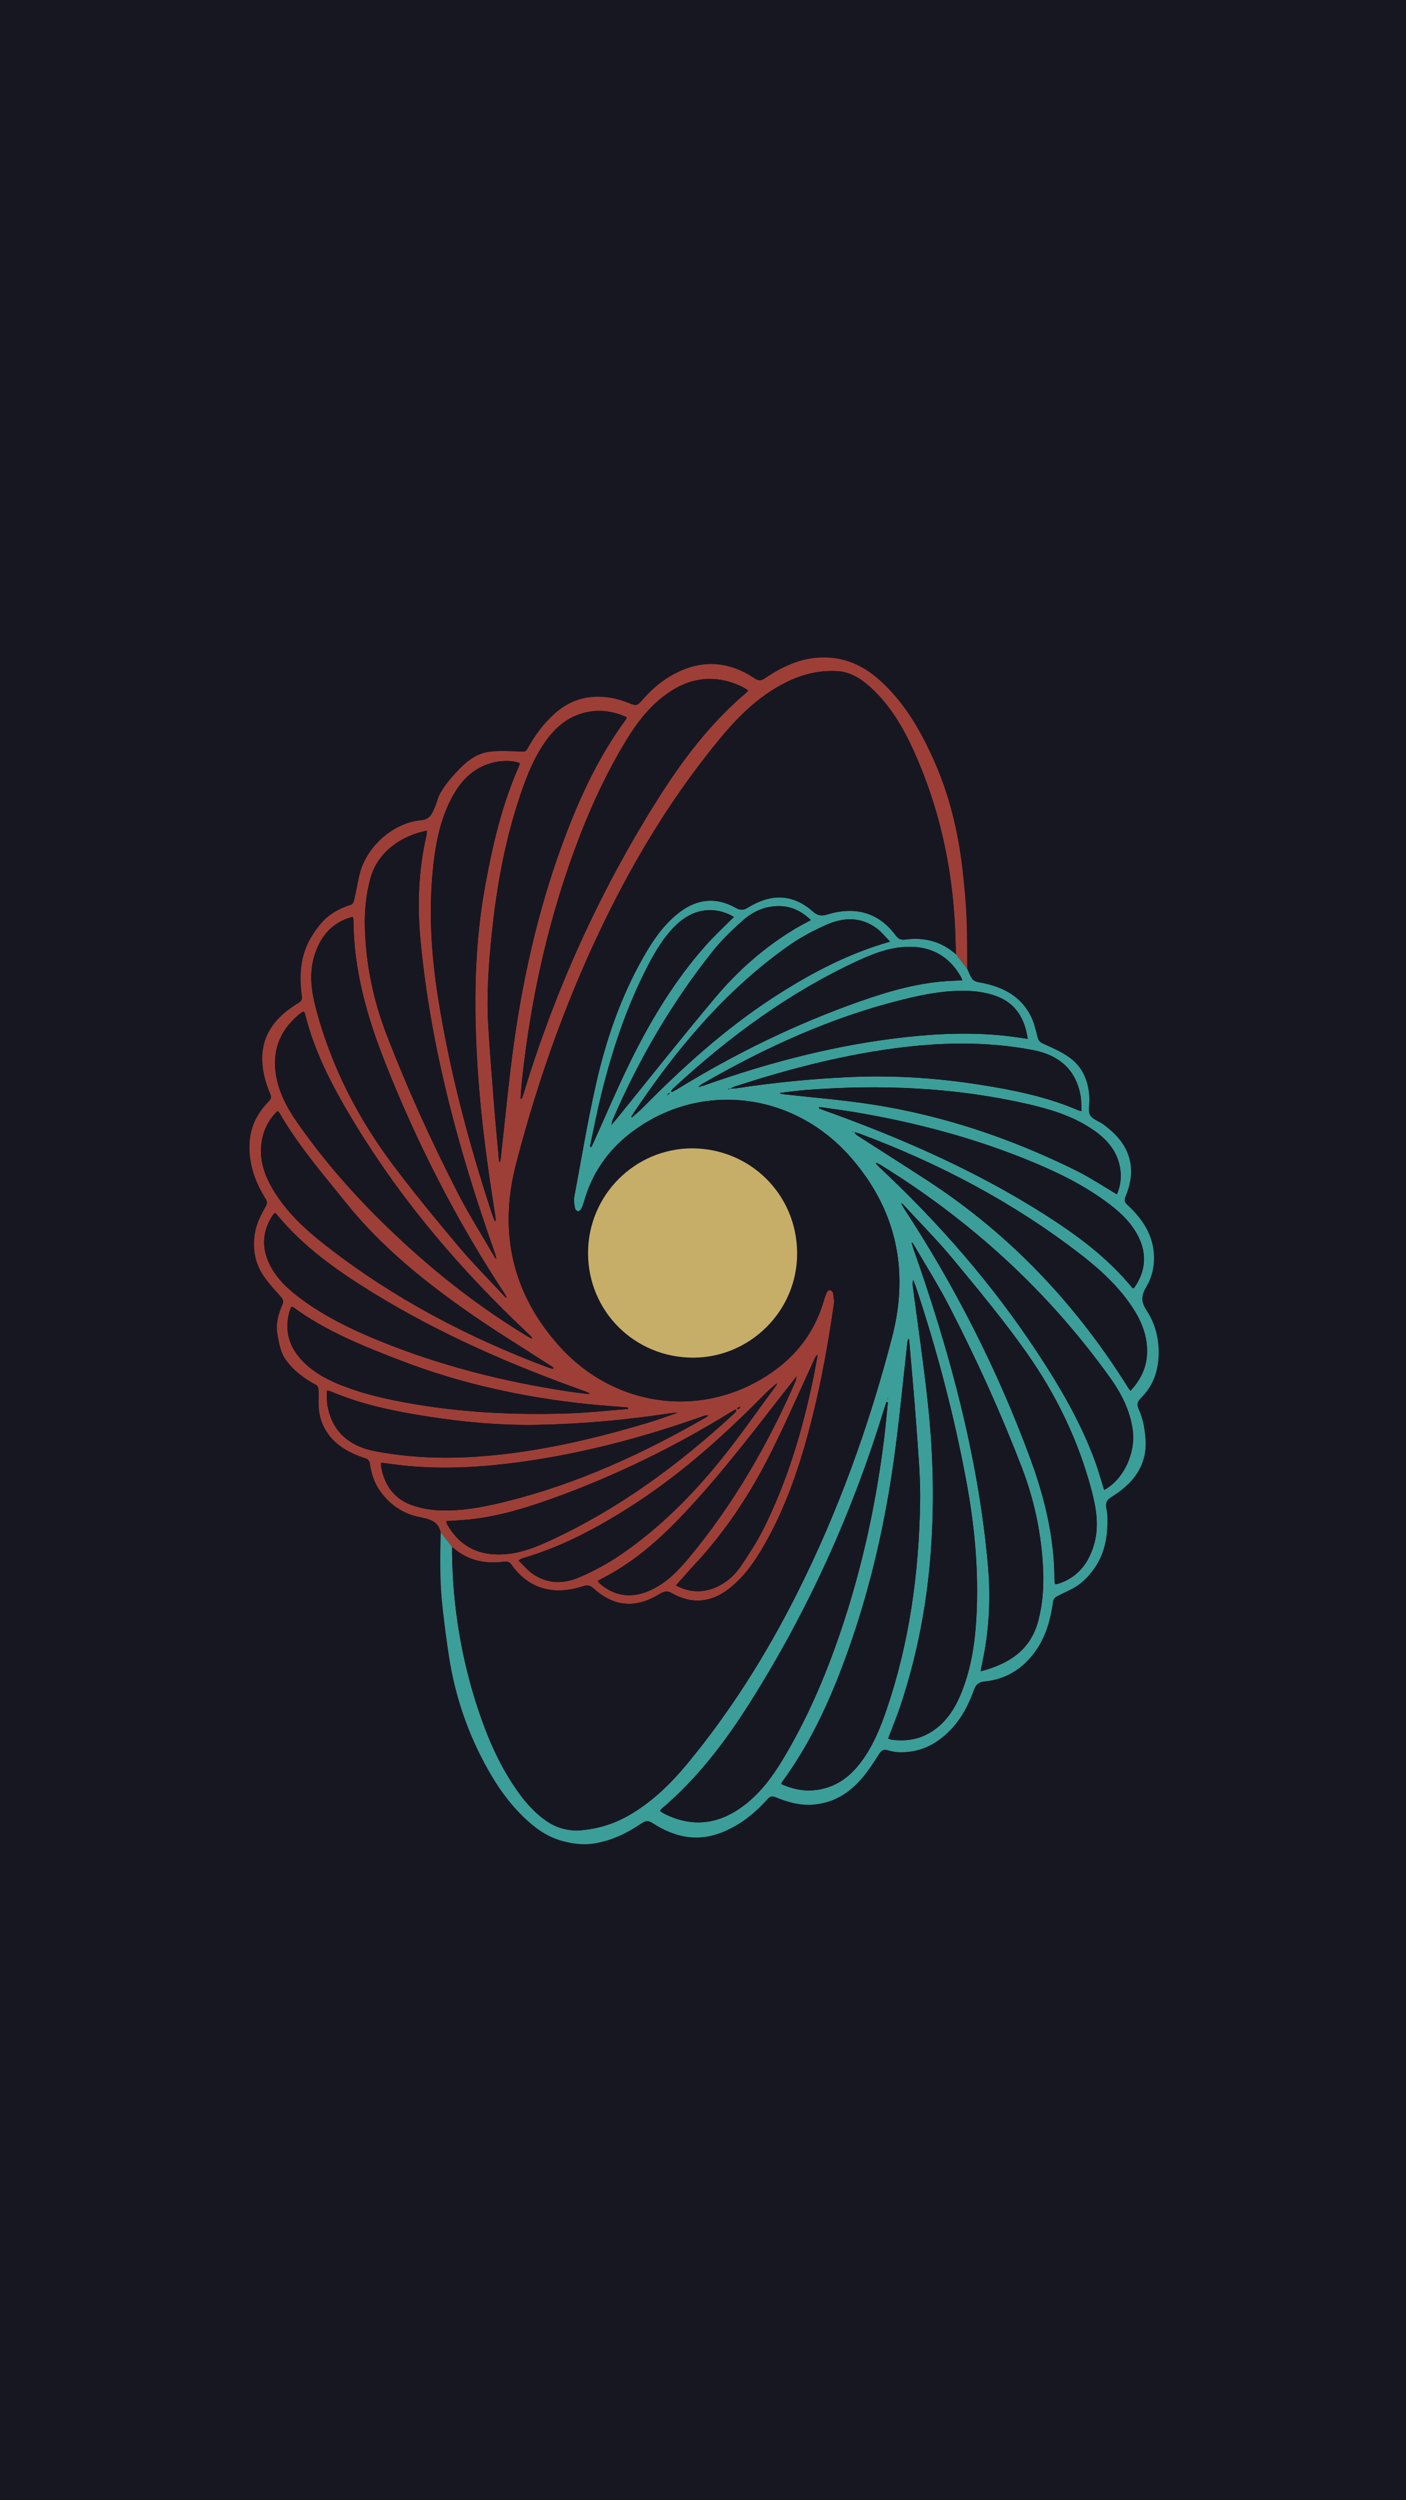 <?xml version="1.0" encoding="UTF-8"?>
<svg id="b" data-name="Layer 2" xmlns="http://www.w3.org/2000/svg" width="688.5" height="1224" viewBox="0 0 688.5 1224">
  <g id="c" data-name="Layer 1">
    <g>
      <path d="M0,1224V0c229.5,0,459,0,688.5,0V1224H0Z" fill="#171722"/>
      <path d="M215.828,750.172c-1.215-5.878-6.029-6.6-10.736-7.594-7.855-1.658-14.061-5.947-18.753-12.375-3.035-4.158-4.544-8.949-5.244-14.039-.107-.78-.925-1.862-1.643-2.093-5.677-1.828-11.085-4.243-15.434-8.341-4.404-4.15-7.127-9.429-7.807-15.495-.361-3.224-.007-6.522-.147-9.779-.036-.844-.495-2.08-1.14-2.425-6.037-3.224-11.548-7.353-15.302-12.903-2.372-3.507-3.149-8.32-3.84-12.675-.756-4.769,.701-9.452,2.585-13.873,.683-1.604,.29-2.543-.823-3.788-3.047-3.407-6.218-6.784-8.717-10.582-3.969-6.032-5.097-12.795-4.047-20.017,.727-4.995,2.925-9.307,5.363-13.541,.858-1.491,.769-2.496-.107-3.902-5.339-8.561-8.51-17.704-7.742-28.019,.578-7.762,3.987-14.065,9.278-19.47,1.198-1.224,1.509-2.068,.82-3.688-2.203-5.181-3.75-10.538-3.951-16.244-.344-9.764,3.721-17.438,11.014-23.571,2.137-1.797,4.482-3.373,6.854-4.855,1.265-.79,1.747-1.622,1.549-3.09-1.117-8.279-1.003-16.546,2.208-24.343,1.569-3.811,3.948-7.411,6.529-10.654,3.928-4.936,9.28-7.99,15.311-9.881,.639-.2,1.303-1.17,1.469-1.895,.955-4.174,1.691-8.397,2.634-12.574,3.049-13.511,16.162-25.602,30.087-26.874,4.38-.4,5.369-3.005,6.679-5.902,1.091-2.414,1.564-5.149,2.88-7.41,1.714-2.945,3.788-5.743,6.066-8.282,4.924-5.488,10.173-10.928,17.883-11.95,5.217-.692,10.601-.275,15.9-.075,1.301,.049,2.012-.015,2.644-1.148,3.557-6.376,7.748-12.274,13.193-17.205,5.282-4.785,11.384-7.805,18.545-8.4,6.104-.507,11.982,.555,17.653,2.84,4.291,1.729,4.404,1.644,7.508-1.891,4.299-4.895,9.238-9.076,14.98-12.151,13.484-7.22,26.684-6.428,39.37,2.01,1.971,1.311,3.251,1.38,5.258,.021,8.436-5.715,17.531-9.994,27.937-10.192,10.448-.198,19.53,3.609,27.381,10.448,12.506,10.894,20.56,24.868,27.23,39.732,7.578,16.886,11.884,34.693,14.028,53.024,.914,7.816,1.654,15.669,2.021,23.526,.4,8.552,.277,17.128,.382,25.693-1.845-2.371-3.689-4.741-5.534-7.112-.13-4.241-.2-8.486-.398-12.724-1.405-30.093-7.722-59.068-20.128-86.586-5.122-11.362-11.351-22.084-20.565-30.736-4.861-4.564-10.325-8.216-17.208-8.589-8.567-.463-16.71,1.523-24.402,5.274-12.964,6.321-23.12,16.088-32.185,26.996-21.276,25.603-38.876,53.643-53.825,83.324-20.216,40.137-35.417,82.245-46.684,125.659-8.642,33.3-1.957,63.729,21.571,89.622,28.411,31.264,73.777,35.607,106.922,10.055,10.945-8.438,18.468-19.56,22.301-32.998,.371-1.301,.83-2.595,1.425-3.805,.256-.52,1.058-1.213,1.446-1.123,.607,.142,1.434,.822,1.532,1.384,.316,1.82,.686,3.74,.428,5.533-2.776,19.258-6.21,38.395-11.025,57.263-5.352,20.974-12.118,41.416-22.893,60.328-4.565,8.013-9.723,15.585-17.044,21.405-8.957,7.122-18.482,8.085-28.211,2.555-2.3-1.307-3.804-1.094-5.926,.211-11.979,7.367-22.504,6.522-32.638-2.668-1.737-1.575-3.072-1.65-5.151-.981-14.234,4.579-26.5,1.494-35.128-10.764-1.156-1.642-2.556-1.39-4.046-1.208-9.331,1.141-17.72-.894-24.845-7.271l-5.593-7.157Zm164.608-72.921l.133-.036s-.086,.078-.086,.079c-.219,.123-.438,.245-.656,.367-1.636,1.464-3.356,2.845-4.895,4.404-19.497,19.755-39.997,38.365-63.287,53.592-17.458,11.413-35.72,21.355-55.912,27.247-.442,.129-.829,.45-1.804,.997,2.255,2.219,4.086,4.475,6.344,6.159,7.241,5.4,15.38,5.54,23.241,2.187,6.98-2.977,13.8-6.637,20.078-10.899,18.625-12.645,34.5-28.413,48.65-45.788,9.853-12.097,18.726-24.992,28.034-37.531,.053-.26,.107-.519,.16-.779Zm-17.854,11.22c.115-.079,.229-.158,.343-.237-.099,.093-.198,.187-.297,.28-.219,.121-.437,.243-.656,.364l-1.148,.442c.213,.209,.425,.418,.638,.626,.276-.251,.551-.502,.826-.754,.098-.24,.196-.48,.294-.721Zm27.579-14.744c-2.886,3.66-5.796,7.301-8.655,10.982-15.64,20.143-31.239,40.331-48.947,58.735-11.422,11.871-23.922,22.448-38.81,29.869-.346,.173-.628,.475-1.058,.809,.524,.559,.879,1.025,1.318,1.391,6.991,5.833,14.762,6.952,23.135,3.576,8.302-3.347,14.455-9.521,20.021-16.206,21.804-26.189,38.698-55.377,52.324-86.524,.361-.826,.428-1.781,.632-2.675,.052-.048,.104-.097,.156-.145-.039,.063-.077,.126-.116,.189Zm-58.144,17.848c-1.264,.089-2.541,.09-3.789,.281-21.442,3.278-43,5.238-64.69,5.668-18.148,.36-36.154-1.266-54.062-4.071-16.393-2.568-32.608-5.859-47.955-12.472-.357-.154-.793-.127-1.363-.209-.063,.885-.19,1.636-.155,2.379,.079,1.695,.091,3.412,.386,5.074,2.149,12.117,10.116,19.679,23.16,22.191,22.874,4.404,45.797,3.868,68.751,.772,22.113-2.982,43.71-8.278,65.047-14.684,4.933-1.481,9.764-3.301,14.642-4.965,.279-.023,.558-.047,.097-.008,.396-.246,.163-.101-.07,.044Zm-84.387-56.365c.181-.002,.363-.004,.544-.006-.074-.113-.148-.226-.222-.338-.282-.519-.527-1.062-.851-1.554-23.582-35.822-43.018-73.793-58.712-113.68-8.757-22.256-15.241-45.052-15.292-69.251,0-.454-.244-.907-.425-1.538-1.127,.348-2.11,.585-3.042,.951-8.23,3.229-12.966,9.527-15.571,17.72-2.882,9.063-1.552,18.048,.814,26.884,7.502,28.018,20.587,53.364,37.978,76.429,10.174,13.493,20.913,26.58,31.815,39.497,7.274,8.618,15.283,16.616,22.964,24.888Zm-5.153-19.379c.177,.141,.354,.283,.531,.424-.03-.274-.059-.549-.089-.823-.274-.891-.516-1.793-.826-2.671-17.534-49.721-31.328-100.34-36.227-153.037-1.572-16.912-.897-33.777,2.89-50.424,.189-.833,.227-1.701,.35-2.673-12.122,2.348-24.009,10.03-27.673,23.219-2.302,8.285-3.041,16.706-2.742,25.226,.618,17.643,4.2,34.756,10.513,51.188,10.21,26.575,21.998,52.48,34.99,77.802,5.571,10.858,12.157,21.197,18.283,31.769Zm123.928-277.833c-1.012-.619-1.816-1.204-2.695-1.634-13.939-6.816-26.876-4.702-38.882,4.582-7.707,5.96-13.45,13.643-18.453,21.912-8.777,14.507-16.004,29.776-22.147,45.557-15.165,38.956-24.241,79.368-28.66,120.876-.303,2.842-.457,5.7-.681,8.55,.213,.026,.426,.052,.638,.078,.268-.781,.562-1.555,.802-2.344,15.539-51.091,37.367-99.329,65.884-144.487,12.065-19.105,25.639-37.031,42.995-51.779,.368-.313,.659-.716,1.199-1.311Zm-121.994,230.772c.167-.011,.334-.021,.501-.032,.102-.564,.237-1.124,.302-1.692,2.252-19.743,3.998-39.559,6.856-59.214,4.58-31.493,11.694-62.446,22.519-92.445,8.044-22.293,17.662-43.813,31.806-63.04,.226-.307,.297-.728,.496-1.238-6.353-2.88-12.796-3.883-19.498-2.48-9.412,1.97-15.999,7.889-21.174,15.624-5.925,8.855-9.479,18.784-12.703,28.825-6.703,20.879-10.472,42.365-12.718,64.125-1.554,15.052-2.637,30.151-1.691,45.296,.795,12.718,1.786,25.424,2.796,38.127,.747,9.389,1.665,18.764,2.507,28.145Zm-2.171,28.94c.177-.048,.354-.097,.531-.145-.068-.805-.084-1.618-.212-2.413-3.839-23.732-7.053-47.535-8.622-71.544-1.978-30.268-1.794-60.436,3.72-90.391,3.635-19.747,8.156-39.242,16.313-57.712,.265-.6,.409-1.254,.601-1.859-2.569-1.279-7.783-1.484-12.117-.55-10.004,2.155-16.534,8.595-21.158,17.296-5.474,10.301-7.803,21.516-9.078,32.962-2.405,21.594-1.149,43.118,2.202,64.498,5.64,35.989,14.936,71.098,26.266,105.687,.461,1.408,1.034,2.78,1.554,4.169Zm-93.453-102.517c-.515,.239-1.013,.366-1.383,.656-9.334,7.314-13.914,16.749-12.5,28.706,1.109,9.374,5.413,17.451,10.709,25.055,13.948,20.028,30.156,38.089,47.872,54.827,19.831,18.736,41.195,35.48,64.559,49.619,.697,.422,1.443,.76,2.618,1.373-.342-.794-.371-.982-.478-1.089-.541-.539-1.102-1.058-1.658-1.582-32.458-30.551-61.28-64.125-84.504-102.285-10.4-17.088-19.892-34.645-24.696-54.306-.075-.307-.313-.574-.54-.975Zm122.061,174.949c.072-.189,.144-.377,.216-.566-.608-.418-1.205-.852-1.824-1.252-12.555-8.113-25.33-15.907-37.621-24.401-22.916-15.836-44.562-33.16-62.171-55.066-11.497-14.302-23.514-28.196-32.717-44.189-.153-.266-.47-.439-.841-.772-3.787,3.643-6.201,7.96-7.343,12.938-2.126,9.266,.432,17.662,5.15,25.56,6.518,10.912,15.687,19.41,25.55,27.128,33.205,25.981,70.069,45.355,109.475,60.063,.683,.255,1.417,.375,2.127,.558Zm17.902,12.387c-.444-.545-.521-.73-.651-.783-.786-.317-1.581-.614-2.379-.9-35.824-12.824-70.59-27.949-103.06-47.951-17.478-10.767-34.218-22.522-47.369-38.635-.147-.18-.403-.27-.74-.487-.339,.378-.716,.704-.978,1.106-5.508,8.44-5.576,17.058-.68,25.75,3.138,5.571,7.648,9.943,12.654,13.819,12.201,9.447,25.926,16.145,40.119,21.927,29.959,12.204,61.091,20.082,93.037,24.879,3.209,.482,6.439,.821,10.046,1.276Zm18.848,7.233c-.039-.242-.079-.485-.118-.727-6.678-.561-13.369-1.002-20.033-1.704-31.312-3.297-61.841-9.959-91.286-21.302-18.258-7.034-36.392-14.285-52.358-25.933-.256-.187-.585-.274-.906-.42-.219,.253-.435,.413-.525,.626-.23,.546-.435,1.108-.596,1.679-2.61,9.267-.295,17.288,6.241,24.174,4.703,4.956,10.49,8.331,16.704,11,10.599,4.552,21.741,7.221,33.032,9.326,26.938,5.022,54.136,6.408,81.462,5.421,9.474-.342,18.922-1.406,28.382-2.14Zm-120.966,26.308c0,.882-.087,1.469,.013,2.023,1.573,8.742,6.145,15.403,14.519,18.569,4.359,1.647,9.207,2.505,13.879,2.717,11.117,.505,21.998-1.627,32.739-4.297,34.838-8.66,67.113-23.439,98.077-41.311,.377-.217,.67-.579,1.002-.874-.881-.114-1.604,.043-2.295,.289-29.291,10.425-59.212,18.376-90.052,22.585-18.224,2.487-36.528,3.59-54.905,1.875-4.213-.393-8.404-1.014-12.977-1.576Zm31.797,28.601c.252,.71,.366,1.288,.644,1.772,5.067,8.827,12.568,13.87,22.827,14.49,9.737,.588,18.627-2.641,27.224-6.604,33.762-15.564,63.296-37.303,90.484-62.419,.429-.397,.701-.965,1.046-1.453-.143-.163-.286-.327-.43-.49-.914,.521-1.844,1.017-2.74,1.568-26.428,16.246-54.112,29.927-83.227,40.669-14.29,5.272-28.749,9.96-43.995,11.605-3.862,.417-7.753,.573-11.832,.863Zm112.578,31.462c5.892,3.268,12.603,3.949,19.563,.926,5.053-2.195,9.117-5.766,12.142-10.232,3.992-5.893,7.935-11.899,11.112-18.25,11.748-23.48,19.171-48.442,24.488-74.073,.776-3.74,1.398-7.512,2.092-11.269-.906,.61-1.244,1.362-1.591,2.111-7.101,15.336-13.83,30.858-21.397,45.96-10.011,19.981-22.245,38.555-37.586,54.953-3.006,3.213-5.868,6.559-8.823,9.875Zm-76.243-236.505c-.039,.066-.079,.132-.118,.198,.076,0,.153,.001,.229,.002-.037-.067-.074-.133-.111-.2Zm6.577,115.9l-.074,.11,.123,.014-.048-.124Zm10.725,14.969l.093-.136-.151-.018,.058,.154Z" fill="#9e3f37"/>
      <path d="M215.828,750.172l5.593,7.157c-.021,.849-.069,1.699-.059,2.548,.321,26.273,4.473,51.921,12.74,76.869,4.802,14.49,10.866,28.399,19.857,40.864,3.748,5.196,8.002,9.914,13.285,13.631,5.364,3.775,11.249,5.342,17.815,4.717,8.616-.82,16.591-3.454,23.993-7.891,10.713-6.422,19.541-15.003,27.425-24.538,21.158-25.587,38.746-53.529,53.655-83.136,20.246-40.207,35.473-82.381,46.738-125.874,8.498-32.809,2.018-62.908-20.895-88.633-28.492-31.989-74.525-36.684-107.604-10.887-10.974,8.558-18.583,19.682-22.394,33.224-.344,1.221-.748,2.452-1.341,3.563-.302,.565-1.143,1.262-1.64,1.191-.553-.079-1.313-.906-1.419-1.506-.307-1.738-.72-3.599-.406-5.285,3.448-18.526,6.546-37.135,10.693-55.507,4.895-21.683,12.111-42.639,23.171-62.083,4.688-8.242,9.975-16.041,17.61-21.91,8.688-6.678,17.976-7.686,27.593-2.261,2.344,1.322,3.888,1.193,6.099-.164,11.577-7.103,22.13-6.52,31.657,1.918,2.337,2.07,4.178,2.418,7.102,1.517,13.954-4.296,25.413-.756,33.509,10.221,1.291,1.75,2.55,2.324,4.65,2.044,9.314-1.242,17.713,.842,24.842,7.211,1.845,2.371,3.689,4.741,5.534,7.112,.788,1.681,1.369,3.512,2.442,4.985,.62,.851,1.981,1.419,3.095,1.612,10.724,1.855,20.051,6.008,25.374,16.133,1.703,3.24,2.556,6.974,3.463,10.566,.441,1.747,1.096,2.594,2.793,3.365,4.452,2.021,9.054,3.99,12.979,6.832,6.585,4.768,9.305,11.845,9.67,19.838,.127,2.79-.829,6.039,.312,8.253,1.075,2.086,4.336,2.98,6.5,4.582,6.702,4.965,12.093,10.846,13.362,19.566,.796,5.469-.41,10.616-2.43,15.601-.717,1.769-.765,2.743,.836,4.224,7.474,6.916,12.941,14.999,13.073,25.677,.064,5.133-1.153,10.129-3.77,14.452-2.488,4.111-2.728,7.251,.095,11.508,4.712,7.106,6.491,15.421,5.83,23.888-.547,7.001-3.116,13.523-8.218,18.646-1.962,1.97-2.727,3.166-1.271,6.3,1.955,4.209,2.76,9.153,3.139,13.856,1.074,13.341-6.15,22.235-16.812,28.766-2.547,1.56-2.751,3.222-2.315,5.594,.184,.998,.3,2.008,.447,3.012,.015,.356,.031,.713,.046,1.069,.231,7.633-.77,15.157-4.37,21.875-2.122,3.961-5.202,7.723-8.68,10.558-3.527,2.874-8.105,4.443-12.145,6.72-.686,.386-1.3,1.417-1.412,2.224-1.245,8.977-3.593,17.565-9.073,24.957-6.036,8.143-14.058,13.135-24.247,14.161-2.939,.296-4.443,1.345-5.49,4.294-3.483,9.808-8.714,18.512-17.463,24.667-5.786,4.071-12.237,5.921-19.258,5.724-1.817-.051-3.669-.441-5.417-.969-2.15-.65-3.195,.15-4.335,1.957-2.476,3.922-5.026,7.85-8.003,11.391-6.366,7.572-14.141,12.538-24.453,13.29-6.532,.476-12.344-1.311-18.157-3.644-1.618-.65-2.559-.581-3.866,.873-6.467,7.196-13.879,13.145-23.076,16.62-11.908,4.501-22.833,1.915-33.069-4.71-2.201-1.425-3.49-1.456-5.619,.008-7.02,4.825-14.672,8.475-23.125,9.856-5.35,.874-10.761,.15-16.015-1.319-7.399-2.069-13.27-6.454-18.73-11.737-7.044-6.818-12.565-14.702-17.328-23.157-9.585-17.012-15.851-35.219-18.935-54.486-1.279-7.988-2.258-16.028-3.203-24.065-1.466-12.47-1.319-24.994-.974-37.518Zm225.312-161.111c.146,.193,.291,.385,.437,.578,.419,.732,.802,1.487,1.262,2.192,25.085,38.401,45.772,79.039,61.63,122.082,7.141,19.382,11.989,39.3,11.895,60.155-.002,.479,.182,.959,.292,1.499,.443-.051,.784-.047,1.1-.135,.653-.182,1.303-.384,1.936-.627,8.35-3.207,13.164-9.545,15.786-17.831,2.866-9.059,1.481-18.03-.825-26.883-6.431-24.689-17.46-47.378-32.089-68.086-11.109-15.726-23.466-30.602-35.755-45.453-7.837-9.471-16.565-18.206-24.894-27.27-.273-.054-.547-.108-.82-.161,.014-.019,.029-.038,.045-.059Zm-113.926-53.773c-.09,.25-.181,.499-.271,.749-.128-.009-.255-.017-.383-.026,.026,.099,.051,.198,.077,.297,.085-.105,.169-.209,.254-.314,.222-.12,.444-.241,.665-.361,.133-.155,.266-.309,.399-.464-.247,.04-.494,.08-.741,.119Zm-27.854,15.496c.87-1.025,1.761-2.033,2.608-3.076,16.114-19.857,31.96-39.938,48.423-59.501,11.149-13.248,24.121-24.653,39.078-33.602,2.382-1.425,4.863-2.683,7.592-4.18-4.49-4.333-9.479-6.8-15.576-6.838-6.814-.043-12.732,2.612-17.645,6.952-5.262,4.648-10.403,9.594-14.769,15.069-20.079,25.182-36.137,52.81-48.945,82.339-.39,.899-.488,1.925-.723,2.891-.1,.05-.199,.1-.299,.15,.056,.005,.141,.034,.162,.01,.048-.058,.064-.141,.093-.214Zm10.339-3.931c1.632-1.466,3.345-2.851,4.884-4.409,19.679-19.922,40.376-38.672,63.902-54.001,16.535-10.774,33.854-20.114,52.791-26.1,1.261-.398,2.533-.759,4.572-1.368-2.358-2.399-4.082-4.617-6.241-6.268-7.792-5.959-16.437-5.727-24.848-2.008-6.633,2.933-13.165,6.431-19.067,10.626-31.346,22.281-55.376,51.383-76.479,83.137,.026,.21,.052,.42,.079,.63,.136-.08,.272-.16,.407-.24Zm47.803-13.922c1.176-.071,2.367-.049,3.527-.226,18.321-2.796,36.732-4.595,55.25-5.434,21.219-.962,42.282,.415,63.238,3.7,16.553,2.595,32.937,5.865,48.434,12.55,.372,.16,.792,.208,1.682,.432-.175-2.766-.089-5.306-.531-7.75-2.205-12.186-10.16-19.631-23.198-22.128-22.877-4.382-45.796-3.861-68.744-.74-26.424,3.594-52.089,10.368-77.406,18.579-.773,.251-1.48,.704-2.218,1.062l-.939,.081c.036,.109,.073,.218,.109,.327,.265-.151,.531-.303,.796-.454Zm89.562,75.729c-.224-.146-.448-.292-.671-.437l.194,.874c.308,.969,.589,1.948,.927,2.906,17.535,49.797,31.335,100.488,36.179,153.267,1.418,15.451,.899,30.893-2.159,46.176-.423,2.114-.843,4.229-1.344,6.744,13.996-3.643,24.477-10.414,28.264-24.802,2.139-8.128,2.709-16.409,2.358-24.764-.727-17.288-4.239-34.062-10.417-50.169-10.284-26.811-22.182-52.935-35.299-78.471-5.499-10.704-11.991-20.898-18.031-31.324Zm-12.272,77.883c-.255-.046-.51-.093-.764-.139-.331,1.017-.679,2.029-.991,3.052-15.567,50.978-37.375,99.121-65.864,144.18-12.122,19.173-25.779,37.144-43.246,51.903-.29,.245-.454,.64-.697,.993,.39,.299,.641,.534,.929,.704,.659,.387,1.321,.776,2.01,1.103,13.698,6.518,26.416,4.464,38.233-4.551,7.823-5.967,13.632-13.699,18.682-22.044,11.887-19.642,20.908-40.596,28.303-62.273,10.512-30.813,17.459-62.447,21.5-94.731,.757-6.051,1.276-12.132,1.905-18.199Zm10.379-30.865l-.514-.078c-.114,.549-.274,1.094-.337,1.649-2.242,19.654-4.017,39.375-6.815,58.95-4.248,29.717-10.866,58.943-20.646,87.378-8.402,24.426-18.579,47.994-33.999,68.97-.134,.182-.131,.464-.23,.849,6.309,2.875,12.811,3.919,19.602,2.464,9.403-2.014,15.94-7.968,21.134-15.679,4.74-7.036,7.898-14.835,10.631-22.794,11.308-32.938,15.963-67.022,16.575-101.668,.22-12.452-.958-24.946-1.831-37.397-.997-14.228-2.364-28.43-3.57-42.644Zm-10.273,195.434c.613,.207,1.073,.444,1.557,.513,7.626,1.09,14.721-.246,21.065-4.772,6.768-4.829,10.76-11.681,13.684-19.234,5.035-13.003,6.65-26.644,7.131-40.445,.725-20.802-1.296-41.403-5.091-61.835-6.039-32.511-14.417-64.421-24.896-95.781-.33-.988-.749-1.946-1.126-2.918-.433,.991-.394,1.826-.286,2.652,2.525,19.444,5.425,38.848,7.497,58.339,2.68,25.213,3.214,50.518,1.071,75.824-2.042,24.119-6.711,47.726-14.264,70.73-1.848,5.628-4.148,11.108-6.342,16.926Zm105.788-121.722c9.488-4.987,15.587-18.139,13.97-29.526-1.352-9.517-5.586-17.764-11.079-25.43-30.394-42.419-68.183-76.871-112.523-104.242-.608-.375-1.283-.644-2.043-1.02,.025,.41-.027,.618,.053,.703,.461,.497,.942,.977,1.437,1.44,29.164,27.25,55.259,57.135,77.262,90.485,11.191,16.963,21.446,34.467,28.49,53.641,1.659,4.516,2.929,9.176,4.434,13.949Zm12.879-48.549c5.762-6.082,8.533-12.948,8.116-21.033-.441-8.57-4.183-15.842-9.094-22.603-6.351-8.743-14.253-15.987-22.724-22.573-33.148-25.769-69.849-45.089-109.102-59.725-.756-.282-1.559-.441-2.34-.657,.416,.98,1.084,1.439,1.765,1.876,11.439,7.341,22.928,14.605,34.313,22.03,40.478,26.401,72.749,60.751,98.235,101.65,.171,.274,.406,.508,.831,1.033Zm-152.509-138.943l-.046,.565c.122,.104,.229,.251,.37,.306,.79,.306,1.588,.594,2.386,.88,37.648,13.516,74.147,29.481,107.985,51.036,15.81,10.072,30.807,21.172,42.773,35.86,.084,.103,.302,.096,.463,.136,.135-.092,.298-.161,.4-.281,.219-.258,.422-.533,.606-.817,5.484-8.453,5.534-17.062,.619-25.743-3.15-5.564-7.654-9.935-12.661-13.81-12.131-9.388-25.777-16.05-39.876-21.819-27.06-11.073-55.15-18.536-83.93-23.476-6.339-1.088-12.725-1.899-19.089-2.837Zm145.89,42.796c1.762-4.089,2.303-8.42,1.564-12.856-1.447-8.689-6.917-14.558-13.926-19.217-9.344-6.211-19.894-9.484-30.671-11.982-35.978-8.338-72.424-9.829-109.128-7.057-4.328,.327-8.632,.968-12.947,1.464,.519,.491,1.013,.542,1.507,.598,14.587,1.648,29.252,2.798,43.747,5.045,34.988,5.424,68.19,16.673,99.878,32.354,6.815,3.372,13.179,7.655,19.977,11.651Zm-43.686-76.11c-1.428-9.995-5.905-17.288-14.97-20.777-4.265-1.642-9.035-2.463-13.623-2.678-11.11-.521-21.992,1.578-32.724,4.243-34.975,8.684-67.382,23.502-98.45,41.478-.359,.208-.636,.556-1.521,1.35,1.463-.424,2.187-.595,2.885-.843,32.021-11.347,64.719-19.911,98.558-23.628,17.087-1.877,34.217-2.505,51.346-.351,2.663,.335,5.315,.752,8.498,1.206Zm-174.657,25.63c.114,.149,.227,.299,.341,.448,.921-.492,1.871-.938,2.759-1.484,28.223-17.363,57.842-31.829,89.106-42.865,14.773-5.215,29.759-9.513,45.555-10.162,1.56-.064,3.119-.151,4.929-.239-.345-.791-.502-1.265-.745-1.69-5.251-9.193-13.049-14.284-23.738-14.683-9.362-.35-17.923,2.743-26.199,6.549-33.913,15.594-63.556,37.428-90.846,62.65-.454,.42-.777,.982-1.161,1.478Zm-39.725,27.078c.241,.085,.482,.17,.723,.255,.318-.667,.648-1.328,.953-2.001,5.803-12.839,11.304-25.826,17.472-38.487,10.149-20.833,22.007-40.647,37.452-58.077,4.318-4.873,9.143-9.296,13.903-14.095-.868-.46-1.583-.888-2.337-1.232-9.007-4.102-18.372-2.204-26.157,5.38-5.797,5.647-9.889,12.515-13.583,19.614-10.488,20.157-17.574,41.565-22.965,63.56-2.036,8.308-3.652,16.72-5.46,25.084Zm146.001,123.492v-.244c-.084,.052-.187,.09-.243,.164-.024,.031,.053,.138,.084,.21,.053-.043,.106-.087,.159-.13Zm-17.451-130.521c.054-.043,.108-.086,.162-.129-.045-.052-.086-.142-.136-.147-.049-.005-.107,.076-.161,.119,.045,.052,.09,.105,.135,.157Zm10.896,14.633l-.166-.093-.01,.164,.176-.072Z" fill="#3c9e99"/>
      <path d="M468.098,467.171c-7.129-6.369-15.528-8.453-24.842-7.211-2.101,.28-3.359-.293-4.65-2.044-8.097-10.977-19.555-14.517-33.509-10.221-2.925,.9-4.765,.553-7.102-1.517-9.527-8.438-20.079-9.021-31.657-1.918-2.211,1.356-3.755,1.486-6.099,.164-9.617-5.426-18.905-4.418-27.593,2.261-7.634,5.869-12.921,13.667-17.61,21.91-11.06,19.444-18.276,40.4-23.171,62.083-4.147,18.372-7.246,36.981-10.693,55.507-.314,1.685,.099,3.546,.406,5.285,.106,.601,.866,1.427,1.419,1.506,.496,.071,1.338-.626,1.64-1.191,.593-1.11,.998-2.342,1.341-3.563,3.811-13.542,11.421-24.666,22.394-33.224,33.078-25.797,79.112-21.102,107.604,10.887,22.913,25.725,29.393,55.824,20.895,88.633-11.265,43.493-26.492,85.667-46.738,125.874-14.909,29.607-32.497,57.549-53.655,83.136-7.885,9.535-16.712,18.117-27.425,24.538-7.402,4.437-15.377,7.071-23.993,7.891-6.565,.624-12.451-.942-17.815-4.717-5.282-3.718-9.537-8.435-13.285-13.631-8.99-12.464-15.055-26.374-19.857-40.864-8.268-24.947-12.42-50.595-12.74-76.869-.01-.849,.038-1.699,.059-2.548,7.125,6.377,15.514,8.412,24.845,7.271,1.49-.182,2.89-.435,4.046,1.208,8.628,12.257,20.894,15.343,35.128,10.764,2.079-.669,3.413-.594,5.151,.981,10.134,9.19,20.659,10.035,32.638,2.668,2.122-1.305,3.626-1.519,5.926-.211,9.729,5.53,19.254,4.567,28.211-2.555,7.321-5.821,12.479-13.393,17.044-21.405,10.775-18.912,17.541-39.354,22.893-60.328,4.815-18.868,8.249-38.005,11.025-57.263,.259-1.794-.112-3.713-.428-5.533-.098-.562-.925-1.242-1.532-1.384-.389-.091-1.191,.603-1.446,1.123-.595,1.21-1.054,2.504-1.425,3.805-3.833,13.438-11.356,24.56-22.301,32.998-33.144,25.552-78.511,21.21-106.922-10.055-23.529-25.892-30.213-56.321-21.571-89.622,11.267-43.414,26.467-85.522,46.684-125.659,14.949-29.681,32.549-57.721,53.825-83.324,9.065-10.908,19.221-20.675,32.185-26.996,7.693-3.751,15.835-5.738,24.402-5.274,6.883,.372,12.348,4.025,17.208,8.589,9.214,8.652,15.443,19.374,20.565,30.736,12.406,27.518,18.724,56.493,20.128,86.586,.198,4.238,.269,8.482,.398,12.724Zm-128.965,94.998c-28.235-.032-51.195,22.981-51.169,51.289,.026,28.514,22.821,51.167,51.441,51.185,27.622,.017,51.15-22.714,50.938-51.37-.212-28.477-22.825-50.871-51.21-51.104Z" fill="#171722"/>
      <path d="M366.404,337.999c-.539,.595-.83,.998-1.199,1.311-17.356,14.748-30.931,32.674-42.995,51.779-28.517,45.158-50.345,93.396-65.884,144.487-.24,.79-.533,1.563-.802,2.344-.213-.026-.426-.052-.638-.078,.223-2.85,.378-5.708,.681-8.55,4.418-41.508,13.495-81.92,28.66-120.876,6.143-15.781,13.37-31.05,22.147-45.557,5.003-8.27,10.746-15.952,18.453-21.912,12.006-9.284,24.943-11.398,38.882-4.582,.879,.43,1.683,1.015,2.695,1.634Z" fill="#171722"/>
      <path d="M244.41,568.771c-.842-9.381-1.76-18.756-2.507-28.145-1.011-12.703-2.001-25.409-2.796-38.127-.947-15.144,.137-30.244,1.691-45.296,2.246-21.76,6.015-43.245,12.718-64.125,3.224-10.041,6.777-19.97,12.703-28.825,5.176-7.734,11.762-13.653,21.174-15.624,6.702-1.403,13.146-.4,19.498,2.48-.199,.51-.27,.931-.496,1.238-14.145,19.227-23.762,40.747-31.806,63.04-10.825,30-17.939,60.952-22.519,92.445-2.858,19.655-4.605,39.471-6.856,59.214-.065,.568-.2,1.128-.302,1.692-.167,.011-.334,.021-.501,.032Z" fill="#171722"/>
      <path d="M242.239,597.711c-.521-1.389-1.093-2.761-1.554-4.169-11.331-34.589-20.627-69.698-26.266-105.687-3.35-21.38-4.606-42.903-2.202-64.498,1.275-11.447,3.604-22.661,9.078-32.962,4.624-8.701,11.154-15.141,21.158-17.296,4.334-.934,9.549-.728,12.117,.55-.192,.604-.336,1.258-.601,1.859-8.157,18.469-12.678,37.964-16.313,57.712-5.514,29.955-5.698,60.123-3.72,90.391,1.569,24.008,4.783,47.812,8.622,71.544,.129,.795,.144,1.608,.212,2.413-.177,.048-.354,.097-.531,.145Z" fill="#171722"/>
      <path d="M242.476,615.833c-6.125-10.574-12.71-20.913-18.282-31.771-12.993-25.322-24.78-51.227-34.99-77.802-6.313-16.432-9.896-33.544-10.513-51.188-.298-8.52,.44-16.942,2.742-25.226,3.665-13.189,15.551-20.871,27.673-23.219-.124,.972-.161,1.84-.35,2.673-3.786,16.647-4.462,33.512-2.89,50.424,4.899,52.697,18.693,103.316,36.227,153.037,.31,.878,.552,1.78,.826,2.671-.148,.134-.296,.267-.443,.401Z" fill="#171722"/>
      <path d="M247.628,635.213c-7.68-8.275-15.689-16.273-22.963-24.891-10.902-12.917-21.641-26.004-31.815-39.497-17.391-23.065-30.477-48.411-37.978-76.429-2.366-8.836-3.696-17.821-.814-26.884,2.605-8.193,7.34-14.491,15.571-17.72,.932-.366,1.915-.602,3.042-.951,.181,.632,.424,1.085,.425,1.538,.051,24.199,6.536,46.996,15.292,69.251,15.694,39.887,35.13,77.858,58.712,113.68,.324,.492,.569,1.035,.851,1.554-.111,.113-.219,.229-.323,.347Z" fill="#171722"/>
      <path d="M148.786,495.194c.227,.401,.465,.668,.54,.975,4.804,19.661,14.296,37.218,24.696,54.306,23.224,38.16,52.046,71.734,84.504,102.285,.556,.524,1.117,1.043,1.658,1.582,.108,.107,.136,.295,.478,1.089-1.175-.612-1.921-.951-2.618-1.373-23.364-14.139-44.728-30.883-64.559-49.619-17.717-16.739-33.925-34.8-47.872-54.827-5.296-7.605-9.601-15.681-10.709-25.055-1.414-11.957,3.166-21.392,12.5-28.706,.37-.29,.867-.417,1.383-.656Z" fill="#171722"/>
      <path d="M270.847,670.142c-.71-.183-1.443-.303-2.127-.558-39.406-14.708-76.27-34.082-109.475-60.063-9.864-7.718-19.032-16.216-25.55-27.128-4.717-7.897-7.276-16.293-5.15-25.56,1.142-4.977,3.557-9.295,7.343-12.938,.371,.334,.688,.506,.841,.772,9.203,15.993,21.22,29.887,32.717,44.189,17.609,21.905,39.254,39.23,62.171,55.066,12.291,8.494,25.066,16.287,37.621,24.401,.619,.4,1.217,.834,1.824,1.252-.072,.189-.144,.377-.216,.566Z" fill="#171722"/>
      <path d="M288.748,682.53c-3.608-.454-6.837-.794-10.046-1.276-31.946-4.796-63.078-12.674-93.037-24.879-14.193-5.782-27.918-12.481-40.119-21.927-5.006-3.876-9.516-8.248-12.654-13.819-4.896-8.691-4.828-17.309,.68-25.75,.262-.402,.64-.728,.978-1.106,.337,.217,.594,.308,.74,.487,13.151,16.113,29.89,27.868,47.369,38.635,32.469,20.002,67.236,35.126,103.06,47.951,.798,.286,1.593,.583,2.379,.9,.13,.053,.206,.238,.651,.783Z" fill="#171722"/>
      <path d="M307.596,689.763c-9.46,.734-18.908,1.798-28.382,2.14-27.326,.987-54.524-.399-81.462-5.421-11.292-2.105-22.433-4.774-33.032-9.326-6.215-2.669-12.001-6.044-16.704-11-6.536-6.886-8.851-14.907-6.241-24.174,.161-.571,.366-1.132,.596-1.679,.09-.213,.307-.373,.525-.626,.321,.145,.649,.233,.906,.42,15.966,11.648,34.101,18.9,52.358,25.933,29.445,11.343,59.974,18.005,91.286,21.302,6.664,.702,13.355,1.143,20.033,1.704,.039,.242,.079,.485,.118,.727Z" fill="#171722"/>
      <path d="M331.99,691.539c-4.878,1.664-9.708,3.485-14.641,4.966-21.338,6.406-42.934,11.701-65.047,14.684-22.954,3.096-45.877,3.632-68.751-.772-13.044-2.511-21.012-10.074-23.16-22.191-.295-1.663-.307-3.38-.386-5.074-.035-.743,.092-1.494,.155-2.379,.57,.082,1.006,.055,1.363,.209,15.347,6.613,31.561,9.904,47.955,12.472,17.908,2.805,35.914,4.431,54.062,4.071,21.69-.43,43.247-2.39,64.69-5.668,1.248-.191,2.525-.192,3.789-.281,0,0-.027-.036-.027-.036Z" fill="#171722"/>
      <path d="M186.63,716.071c4.573,.562,8.765,1.183,12.977,1.576,18.378,1.715,36.681,.612,54.905-1.875,30.84-4.209,60.761-12.16,90.052-22.585,.691-.246,1.414-.404,2.295-.289-.332,.294-.626,.656-1.002,.874-30.964,17.873-63.239,32.652-98.077,41.311-10.74,2.67-21.622,4.802-32.739,4.297-4.672-.212-9.52-1.07-13.879-2.717-8.375-3.166-12.946-9.826-14.519-18.569-.1-.554-.013-1.142-.013-2.023Z" fill="#171722"/>
      <path d="M218.427,744.672c4.079-.29,7.969-.447,11.832-.863,15.245-1.645,29.704-6.333,43.995-11.605,29.115-10.741,56.799-24.422,83.227-40.669,.896-.551,1.826-1.046,2.74-1.568,.143,.163,.286,.327,.43,.49-.345,.488-.616,1.056-1.046,1.453-27.188,25.116-56.722,46.855-90.484,62.419-8.597,3.963-17.486,7.193-27.224,6.604-10.259-.619-17.76-5.663-22.827-14.49-.278-.484-.391-1.062-.644-1.772Z" fill="#171722"/>
      <path d="M380.279,678.03c-9.311,12.538-18.185,25.433-28.037,37.53-14.151,17.375-30.025,33.144-48.65,45.788-6.278,4.262-13.097,7.922-20.078,10.899-7.86,3.352-15.999,3.213-23.241-2.187-2.258-1.684-4.089-3.94-6.344-6.159,.975-.547,1.362-.868,1.804-.997,20.192-5.892,38.454-15.834,55.912-27.247,23.291-15.227,43.79-33.837,63.287-53.592,1.539-1.56,3.259-2.94,4.895-4.404,.151,.123,.301,.246,.452,.369Z" fill="#171722"/>
      <path d="M390.12,673.682c-.204,.895-.271,1.85-.632,2.676-13.626,31.147-30.521,60.335-52.324,86.524-5.566,6.685-11.718,12.859-20.021,16.206-8.373,3.375-16.144,2.257-23.135-3.576-.439-.366-.793-.832-1.318-1.391,.43-.334,.711-.637,1.058-.809,14.888-7.421,27.388-17.998,38.81-29.869,17.709-18.404,33.308-38.592,48.947-58.735,2.858-3.681,5.769-7.323,8.655-10.982,0,0-.04-.044-.04-.044Z" fill="#171722"/>
      <path d="M331.005,776.134c2.956-3.315,5.818-6.662,8.823-9.875,15.341-16.397,27.574-34.971,37.586-54.953,7.567-15.102,14.296-30.624,21.397-45.96,.347-.749,.685-1.501,1.591-2.111-.693,3.757-1.316,7.529-2.092,11.269-5.317,25.631-12.74,50.593-24.488,74.073-3.178,6.351-7.121,12.357-11.112,18.25-3.025,4.466-7.089,8.037-12.142,10.232-6.96,3.023-13.671,2.342-19.563-.926Z" fill="#171722"/>
      <path d="M362.289,689.192c-.276,.251-.551,.502-.827,.753-.213-.209-.425-.418-.638-.626,.383-.147,.765-.295,1.148-.442,.106,.105,.211,.21,.317,.315Z" fill="#171722"/>
      <path d="M254.762,539.629c.037,.067,.074,.133,.111,.2-.076,0-.153-.001-.229-.002,.039-.066,.079-.132,.118-.198Z" fill="#171722"/>
      <path d="M332.017,691.575c.233-.145,.466-.29,.07-.044,.461-.039,.182-.015-.097,.008,0,0,.027,.036,.027,.036Z" fill="#171722"/>
      <path d="M242.919,615.432c.03,.274,.059,.549,.089,.823-.177-.141-.354-.283-.532-.423,.147-.133,.295-.266,.443-.4Z" fill="#171722"/>
      <path d="M362.628,688.513c.099-.093,.198-.187,.297-.28-.114,.079-.229,.158-.343,.237,0,0,.046,.043,.046,.043Z" fill="#171722"/>
      <polygon points="380.483 677.293 380.569 677.215 380.436 677.251 380.483 677.293" fill="#171722"/>
      <path d="M379.827,677.661c.219-.123,.438-.245,.656-.368,0,0-.047-.042-.047-.042-.053,.259-.107,.519-.159,.779-.149-.123-.3-.246-.45-.369Z" fill="#171722"/>
      <path d="M390.161,673.726c.039-.063,.077-.126,.116-.189-.052,.048-.104,.097-.156,.145,0,0,.04,.044,.04,.044Z" fill="#171722"/>
      <path d="M247.952,634.866c.074,.113,.148,.226,.222,.338-.181,.002-.363,.004-.545,.007,.104-.117,.212-.233,.323-.346Z" fill="#171722"/>
      <polygon points="261.339 655.529 261.388 655.653 261.265 655.639 261.339 655.529" fill="#171722"/>
      <polygon points="272.064 670.498 272.005 670.344 272.156 670.362 272.064 670.498" fill="#171722"/>
      <path d="M362.582,688.47c-.098,.24-.196,.48-.293,.721-.105-.104-.211-.209-.316-.314,.218-.122,.437-.243,.656-.364,0,0-.046-.043-.046-.043Z" fill="#171722"/>
      <path d="M434.79,686.544c-.629,6.067-1.147,12.148-1.905,18.199-4.041,32.284-10.988,63.918-21.5,94.731-7.396,21.678-16.417,42.631-28.303,62.273-5.05,8.344-10.859,16.076-18.682,22.044-11.817,9.014-24.535,11.069-38.233,4.551-.689-.328-1.351-.717-2.01-1.103-.289-.17-.539-.405-.929-.704,.243-.354,.406-.748,.697-.993,17.467-14.759,31.124-32.73,43.246-51.903,28.488-45.059,50.297-93.202,65.864-144.18,.312-1.023,.66-2.035,.991-3.052,.255,.046,.51,.093,.764,.139Z" fill="#171722"/>
      <path d="M445.169,655.679c1.206,14.213,2.573,28.416,3.57,42.644,.872,12.451,2.051,24.945,1.831,37.397-.612,34.646-5.267,68.73-16.575,101.668-2.733,7.959-5.891,15.758-10.631,22.794-5.194,7.711-11.731,13.665-21.134,15.679-6.791,1.454-13.294,.411-19.602-2.464,.1-.385,.097-.667,.23-.849,15.42-20.976,25.597-44.544,33.999-68.97,9.781-28.435,16.398-57.662,20.646-87.378,2.798-19.575,4.573-39.295,6.815-58.95,.063-.555,.222-1.1,.337-1.649l.514,.078Z" fill="#171722"/>
      <path d="M434.897,851.113c2.194-5.817,4.494-11.297,6.342-16.926,7.553-23.004,12.222-46.61,14.264-70.73,2.143-25.307,1.609-50.612-1.071-75.824-2.072-19.492-4.972-38.896-7.497-58.339-.107-.826-.147-1.661,.286-2.652,.377,.972,.796,1.93,1.126,2.918,10.479,31.36,18.857,63.27,24.896,95.781,3.795,20.432,5.816,41.033,5.091,61.835-.481,13.801-2.096,27.442-7.131,40.445-2.924,7.553-6.916,14.405-13.684,19.234-6.344,4.526-13.44,5.862-21.065,4.772-.484-.069-.944-.306-1.557-.513Z" fill="#171722"/>
      <path d="M447.063,608.66c6.04,10.426,12.532,20.62,18.031,31.324,13.117,25.535,25.015,51.66,35.299,78.471,6.178,16.106,9.69,32.881,10.417,50.169,.351,8.355-.218,16.636-2.358,24.764-3.787,14.388-14.268,21.159-28.264,24.802,.501-2.515,.921-4.63,1.344-6.744,3.058-15.282,3.577-30.724,2.159-46.176-4.844-52.778-18.644-103.469-36.179-153.267-.338-.959-.619-1.937-.927-2.906,.159-.146,.318-.291,.477-.437Z" fill="#171722"/>
      <path d="M441.916,589.28c8.328,9.065,17.056,17.799,24.893,27.271,12.289,14.851,24.645,29.727,35.755,45.453,14.629,20.708,25.658,43.397,32.089,68.086,2.306,8.854,3.691,17.824,.825,26.883-2.622,8.286-7.435,14.624-15.786,17.831-.633,.243-1.283,.445-1.936,.627-.316,.088-.657,.084-1.1,.135-.11-.54-.294-1.02-.292-1.499,.094-20.855-4.754-40.773-11.895-60.155-15.858-43.043-36.544-83.681-61.63-122.082-.46-.705-.843-1.46-1.262-2.192,.115-.118,.228-.237,.339-.358Z" fill="#171722"/>
      <path d="M540.685,729.39c-1.506-4.773-2.775-9.433-4.434-13.949-7.044-19.174-17.299-36.678-28.49-53.641-22.002-33.35-48.097-63.235-77.262-90.485-.495-.463-.976-.944-1.437-1.44-.08-.086-.028-.293-.053-.703,.761,.376,1.435,.645,2.043,1.02,44.34,27.371,82.129,61.823,112.523,104.242,5.493,7.666,9.727,15.913,11.079,25.43,1.617,11.387-4.482,24.539-13.97,29.526Z" fill="#171722"/>
      <path d="M553.564,680.841c-.425-.524-.66-.759-.831-1.033-25.486-40.899-57.757-75.249-98.235-101.65-11.384-7.425-22.873-14.69-34.313-22.03-.681-.437-1.349-.897-1.765-1.876,.781,.216,1.583,.375,2.34,.657,39.253,14.636,75.954,33.956,109.102,59.725,8.471,6.585,16.373,13.83,22.724,22.573,4.911,6.761,8.653,14.033,9.094,22.603,.416,8.085-2.355,14.951-8.116,21.033Z" fill="#171722"/>
      <path d="M401.054,541.898c6.364,.938,12.751,1.749,19.089,2.837,28.78,4.941,56.87,12.403,83.93,23.476,14.098,5.769,27.744,12.431,39.876,21.819,5.007,3.875,9.511,8.246,12.661,13.81,4.915,8.682,4.865,17.29-.619,25.743-.184,.284-.387,.559-.606,.817-.102,.12-.265,.189-.403,.283-.158-.042-.377-.035-.46-.138-11.965-14.688-26.963-25.789-42.773-35.86-33.837-21.556-70.337-37.521-107.985-51.036-.798-.287-1.596-.574-2.386-.88-.142-.055-.248-.202-.37-.306l.046-.565Z" fill="#171722"/>
      <path d="M546.944,584.694c-6.798-3.996-13.162-8.279-19.977-11.651-31.688-15.68-64.89-26.929-99.878-32.354-14.495-2.247-29.159-3.397-43.747-5.045-.494-.056-.988-.107-1.507-.598,4.315-.496,8.619-1.137,12.947-1.464,36.704-2.772,73.15-1.281,109.128,7.057,10.778,2.498,21.327,5.771,30.671,11.982,7.009,4.659,12.48,10.528,13.926,19.217,.739,4.436,.198,8.767-1.564,12.856Z" fill="#171722"/>
      <path d="M357.536,532.977c.738-.359,1.445-.812,2.218-1.063,25.317-8.21,50.983-14.985,77.406-18.579,22.947-3.121,45.867-3.642,68.744,.74,13.038,2.497,20.993,9.942,23.198,22.128,.442,2.444,.357,4.983,.531,7.75-.89-.224-1.31-.271-1.682-.432-15.497-6.685-31.882-9.955-48.434-12.55-20.957-3.285-42.02-4.662-63.238-3.7-18.519,.839-36.93,2.638-55.25,5.434-1.16,.177-2.351,.155-3.527,.226l.035,.046Z" fill="#171722"/>
      <path d="M503.258,508.584c-3.184-.454-5.836-.871-8.498-1.206-17.13-2.154-34.259-1.526-51.346,.351-33.839,3.717-66.537,12.281-98.558,23.628-.698,.247-1.423,.418-2.885,.843,.885-.793,1.162-1.142,1.521-1.35,31.068-17.976,63.476-32.794,98.45-41.478,10.732-2.665,21.614-4.764,32.724-4.243,4.587,.215,9.358,1.036,13.623,2.678,9.064,3.489,13.542,10.782,14.97,20.777Z" fill="#171722"/>
      <path d="M328.601,534.214c.384-.496,.707-1.058,1.161-1.478,27.29-25.222,56.933-47.055,90.846-62.65,8.276-3.806,16.837-6.898,26.199-6.549,10.689,.399,18.487,5.491,23.738,14.683,.243,.425,.4,.9,.745,1.69-1.809,.088-3.368,.175-4.929,.239-15.796,.649-30.782,4.947-45.555,10.162-31.264,11.036-60.883,25.502-89.106,42.865-.888,.546-1.838,.992-2.759,1.484-.114-.149-.227-.299-.341-.448Z" fill="#171722"/>
      <path d="M309.211,546.462c21.103-31.753,45.134-60.855,76.48-83.136,5.902-4.196,12.434-7.693,19.067-10.626,8.411-3.719,17.056-3.952,24.848,2.008,2.158,1.651,3.883,3.869,6.241,6.268-2.039,.609-3.312,.969-4.572,1.368-18.938,5.986-36.256,15.327-52.791,26.1-23.526,15.328-44.222,34.079-63.902,54.001-1.539,1.558-3.252,2.943-4.884,4.409-.162-.13-.325-.26-.487-.39Z" fill="#171722"/>
      <path d="M299.404,550.838c.234-.967,.333-1.992,.723-2.892,12.809-29.529,28.866-57.157,48.945-82.339,4.366-5.476,9.507-10.421,14.769-15.069,4.912-4.339,10.831-6.994,17.645-6.952,6.097,.038,11.086,2.505,15.576,6.838-2.729,1.497-5.211,2.755-7.592,4.18-14.957,8.949-27.93,20.354-39.078,33.602-16.463,19.563-32.309,39.644-48.423,59.501-.847,1.044-1.738,2.052-2.608,3.076l.045,.055Z" fill="#171722"/>
      <path d="M288.876,561.292c1.808-8.364,3.423-16.776,5.46-25.084,5.391-21.995,12.478-43.403,22.965-63.56,3.694-7.099,7.786-13.967,13.583-19.614,7.785-7.584,17.15-9.482,26.157-5.38,.754,.343,1.47,.772,2.337,1.232-4.761,4.799-9.585,9.223-13.903,14.095-15.445,17.429-27.303,37.244-37.452,58.077-6.168,12.661-11.669,25.648-17.472,38.487-.304,.673-.635,1.335-.953,2.001-.241-.085-.482-.17-.723-.255Z" fill="#171722"/>
      <path d="M357.501,532.931c-.265,.151-.531,.303-.796,.454-.036-.109-.073-.218-.109-.327,.313-.027,.626-.054,.94-.081,0,0-.034-.046-.034-.046Z" fill="#171722"/>
      <path d="M434.876,684.783c-.053,.043-.106,.087-.159,.13-.031-.072-.107-.179-.084-.21,.056-.074,.159-.112,.243-.164,0,.081,0,.163,0,.244Z" fill="#171722"/>
      <path d="M446.585,609.097l-.194-.874c.224,.146,.448,.292,.671,.437-.159,.145-.318,.291-.477,.436Z" fill="#171722"/>
      <path d="M326.891,535.993c-.085,.105-.169,.209-.254,.314-.026-.099-.051-.198-.077-.297,.127,.009,.255,.018,.382,.026,0,0-.051-.043-.051-.043Z" fill="#171722"/>
      <path d="M417.425,554.263c-.045-.052-.09-.105-.135-.157,.054-.043,.111-.124,.161-.119,.049,.005,.091,.094,.136,.147-.054,.043-.108,.086-.162,.129Z" fill="#171722"/>
      <path d="M299.359,550.783c-.029,.073-.046,.156-.093,.214-.02,.025-.106-.005-.162-.01,.1-.05,.199-.1,.299-.15,0,0-.045-.054-.045-.054Z" fill="#171722"/>
      <path d="M327.556,535.632c-.222,.12-.444,.241-.665,.361,0,0,.051,.043,.051,.043,.091-.249,.181-.499,.271-.749,.114,.115,.228,.23,.342,.345Z" fill="#171722"/>
      <path d="M309.698,546.853c-.136,.08-.271,.16-.407,.24-.026-.21-.052-.42-.079-.631,.162,.13,.324,.26,.486,.39Z" fill="#171722"/>
      <path d="M441.138,589.063c-.014,.019-.029,.038-.043,.057,0,0,.043-.057,.043-.057Z" fill="#171722"/>
      <path d="M327.214,535.288c.247-.04,.494-.08,.741-.119-.133,.155-.266,.309-.399,.464-.115-.114-.229-.229-.342-.345Z" fill="#171722"/>
      <path d="M441.095,589.12c.273,.054,.547,.108,.82,.161-.111,.121-.224,.24-.339,.358-.146-.193-.291-.385-.438-.577,0,.001-.044,.058-.044,.058Z" fill="#171722"/>
      <polygon points="428.321 568.895 428.145 568.967 428.155 568.803 428.321 568.895" fill="#171722"/>
      <path d="M339.133,562.169c28.385,.233,50.998,22.626,51.21,51.104,.213,28.655-23.316,51.386-50.938,51.37-28.621-.017-51.415-22.671-51.441-51.185-.026-28.307,22.934-51.321,51.169-51.289Z" fill="#c6ae69"/>
    </g>
  </g>
</svg>